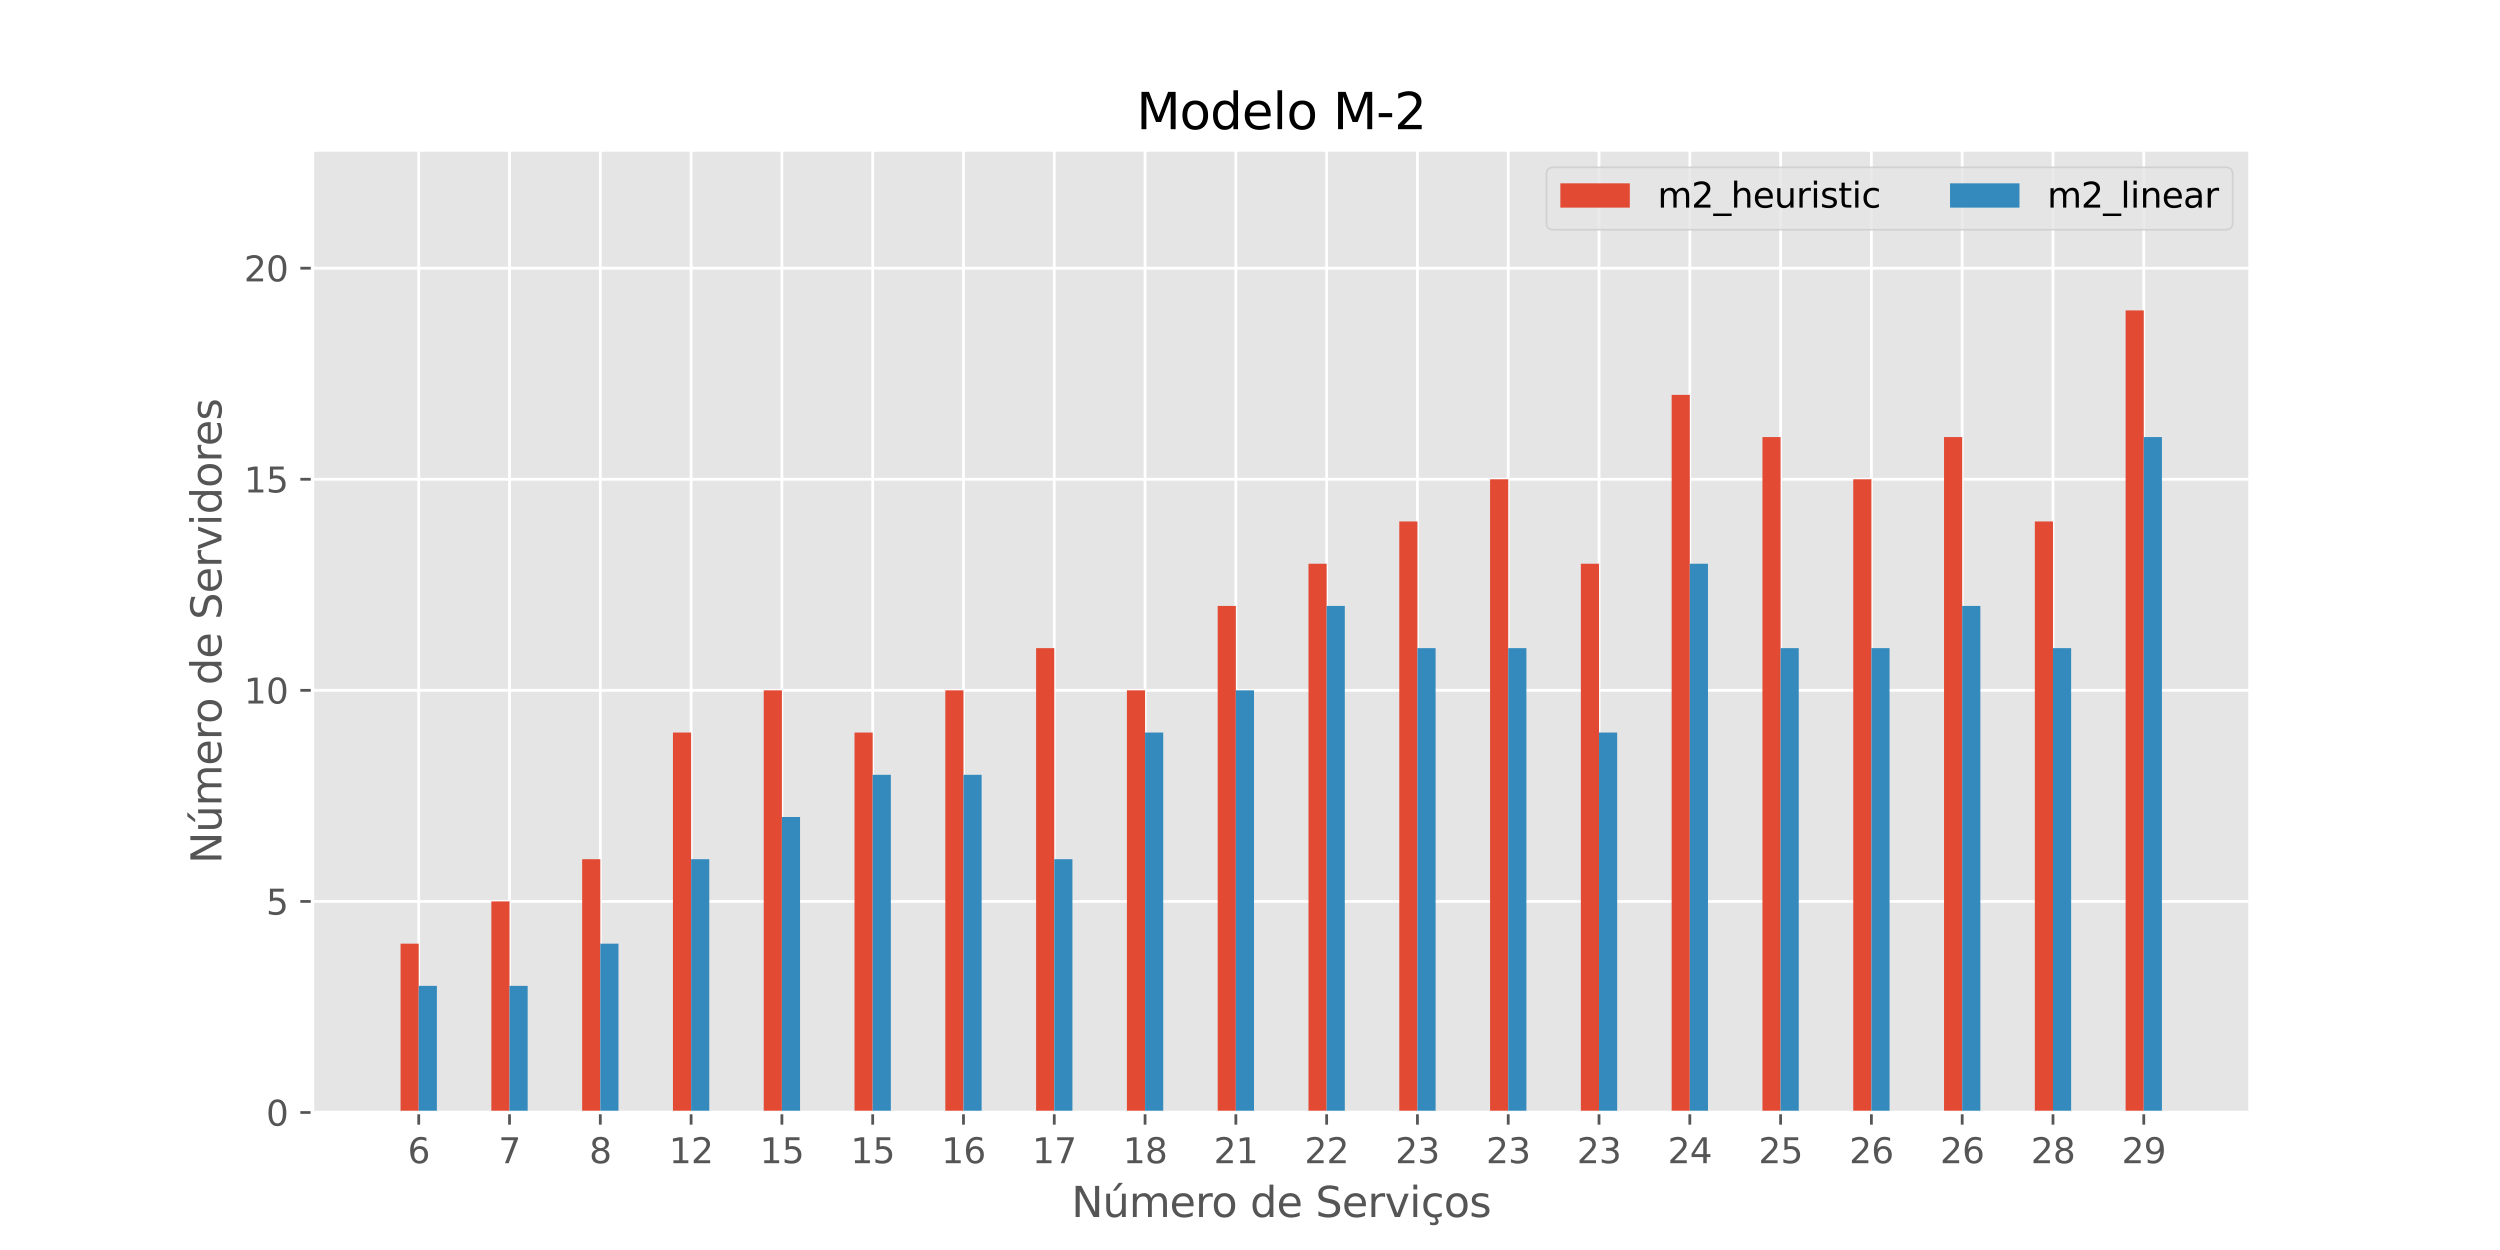 <?xml version="1.0" encoding="utf-8" standalone="no"?>
<!DOCTYPE svg PUBLIC "-//W3C//DTD SVG 1.1//EN"
  "http://www.w3.org/Graphics/SVG/1.1/DTD/svg11.dtd">
<svg xmlns:xlink="http://www.w3.org/1999/xlink" width="720pt" height="360pt" viewBox="0 0 720 360" xmlns="http://www.w3.org/2000/svg" version="1.1">
 <defs>
  <style type="text/css">*{stroke-linejoin: round; stroke-linecap: butt}</style>
 </defs>
 <g id="figure_1">
  <g id="patch_1">
   <path d="M 0 360 
L 720 360 
L 720 0 
L 0 0 
z
" style="fill: #ffffff"/>
  </g>
  <g id="axes_1">
   <g id="patch_2">
    <path d="M 90 320.4 
L 648 320.4 
L 648 43.2 
L 90 43.2 
z
" style="fill: #e5e5e5"/>
   </g>
   <g id="matplotlib.axis_1">
    <g id="xtick_1">
     <g id="line2d_1">
      <path d="M 120.593 320.4 
L 120.593 43.2 
" clip-path="url(#p969ce67a0c)" style="fill: none; stroke: #ffffff; stroke-width: 0.8; stroke-linecap: square"/>
     </g>
     <g id="line2d_2">
      <defs>
       <path id="m6e8d767bbe" d="M 0 0 
L 0 3.5 
" style="stroke: #555555; stroke-width: 0.8"/>
      </defs>
      <g>
       <use xlink:href="#m6e8d767bbe" x="120.593" y="320.4" style="fill: #555555; stroke: #555555; stroke-width: 0.8"/>
      </g>
     </g>
     <g id="text_1">
      <!-- 6 -->
      <g style="fill: #555555" transform="translate(117.412 334.998) scale(0.1 -0.1)">
       <defs>
        <path id="DejaVuSans-36" d="M 2113 2584 
Q 1688 2584 1439 2293 
Q 1191 2003 1191 1497 
Q 1191 994 1439 701 
Q 1688 409 2113 409 
Q 2538 409 2786 701 
Q 3034 994 3034 1497 
Q 3034 2003 2786 2293 
Q 2538 2584 2113 2584 
z
M 3366 4563 
L 3366 3988 
Q 3128 4100 2886 4159 
Q 2644 4219 2406 4219 
Q 1781 4219 1451 3797 
Q 1122 3375 1075 2522 
Q 1259 2794 1537 2939 
Q 1816 3084 2150 3084 
Q 2853 3084 3261 2657 
Q 3669 2231 3669 1497 
Q 3669 778 3244 343 
Q 2819 -91 2113 -91 
Q 1303 -91 875 529 
Q 447 1150 447 2328 
Q 447 3434 972 4092 
Q 1497 4750 2381 4750 
Q 2619 4750 2861 4703 
Q 3103 4656 3366 4563 
z
" transform="scale(0.016)"/>
       </defs>
       <use xlink:href="#DejaVuSans-36"/>
      </g>
     </g>
    </g>
    <g id="xtick_2">
     <g id="line2d_3">
      <path d="M 146.741 320.4 
L 146.741 43.2 
" clip-path="url(#p969ce67a0c)" style="fill: none; stroke: #ffffff; stroke-width: 0.8; stroke-linecap: square"/>
     </g>
     <g id="line2d_4">
      <g>
       <use xlink:href="#m6e8d767bbe" x="146.741" y="320.4" style="fill: #555555; stroke: #555555; stroke-width: 0.8"/>
      </g>
     </g>
     <g id="text_2">
      <!-- 7 -->
      <g style="fill: #555555" transform="translate(143.56 334.998) scale(0.1 -0.1)">
       <defs>
        <path id="DejaVuSans-37" d="M 525 4666 
L 3525 4666 
L 3525 4397 
L 1831 0 
L 1172 0 
L 2766 4134 
L 525 4134 
L 525 4666 
z
" transform="scale(0.016)"/>
       </defs>
       <use xlink:href="#DejaVuSans-37"/>
      </g>
     </g>
    </g>
    <g id="xtick_3">
     <g id="line2d_5">
      <path d="M 172.889 320.4 
L 172.889 43.2 
" clip-path="url(#p969ce67a0c)" style="fill: none; stroke: #ffffff; stroke-width: 0.8; stroke-linecap: square"/>
     </g>
     <g id="line2d_6">
      <g>
       <use xlink:href="#m6e8d767bbe" x="172.889" y="320.4" style="fill: #555555; stroke: #555555; stroke-width: 0.8"/>
      </g>
     </g>
     <g id="text_3">
      <!-- 8 -->
      <g style="fill: #555555" transform="translate(169.708 334.998) scale(0.1 -0.1)">
       <defs>
        <path id="DejaVuSans-38" d="M 2034 2216 
Q 1584 2216 1326 1975 
Q 1069 1734 1069 1313 
Q 1069 891 1326 650 
Q 1584 409 2034 409 
Q 2484 409 2743 651 
Q 3003 894 3003 1313 
Q 3003 1734 2745 1975 
Q 2488 2216 2034 2216 
z
M 1403 2484 
Q 997 2584 770 2862 
Q 544 3141 544 3541 
Q 544 4100 942 4425 
Q 1341 4750 2034 4750 
Q 2731 4750 3128 4425 
Q 3525 4100 3525 3541 
Q 3525 3141 3298 2862 
Q 3072 2584 2669 2484 
Q 3125 2378 3379 2068 
Q 3634 1759 3634 1313 
Q 3634 634 3220 271 
Q 2806 -91 2034 -91 
Q 1263 -91 848 271 
Q 434 634 434 1313 
Q 434 1759 690 2068 
Q 947 2378 1403 2484 
z
M 1172 3481 
Q 1172 3119 1398 2916 
Q 1625 2713 2034 2713 
Q 2441 2713 2670 2916 
Q 2900 3119 2900 3481 
Q 2900 3844 2670 4047 
Q 2441 4250 2034 4250 
Q 1625 4250 1398 4047 
Q 1172 3844 1172 3481 
z
" transform="scale(0.016)"/>
       </defs>
       <use xlink:href="#DejaVuSans-38"/>
      </g>
     </g>
    </g>
    <g id="xtick_4">
     <g id="line2d_7">
      <path d="M 199.037 320.4 
L 199.037 43.2 
" clip-path="url(#p969ce67a0c)" style="fill: none; stroke: #ffffff; stroke-width: 0.8; stroke-linecap: square"/>
     </g>
     <g id="line2d_8">
      <g>
       <use xlink:href="#m6e8d767bbe" x="199.037" y="320.4" style="fill: #555555; stroke: #555555; stroke-width: 0.8"/>
      </g>
     </g>
     <g id="text_4">
      <!-- 12 -->
      <g style="fill: #555555" transform="translate(192.675 334.998) scale(0.1 -0.1)">
       <defs>
        <path id="DejaVuSans-31" d="M 794 531 
L 1825 531 
L 1825 4091 
L 703 3866 
L 703 4441 
L 1819 4666 
L 2450 4666 
L 2450 531 
L 3481 531 
L 3481 0 
L 794 0 
L 794 531 
z
" transform="scale(0.016)"/>
        <path id="DejaVuSans-32" d="M 1228 531 
L 3431 531 
L 3431 0 
L 469 0 
L 469 531 
Q 828 903 1448 1529 
Q 2069 2156 2228 2338 
Q 2531 2678 2651 2914 
Q 2772 3150 2772 3378 
Q 2772 3750 2511 3984 
Q 2250 4219 1831 4219 
Q 1534 4219 1204 4116 
Q 875 4013 500 3803 
L 500 4441 
Q 881 4594 1212 4672 
Q 1544 4750 1819 4750 
Q 2544 4750 2975 4387 
Q 3406 4025 3406 3419 
Q 3406 3131 3298 2873 
Q 3191 2616 2906 2266 
Q 2828 2175 2409 1742 
Q 1991 1309 1228 531 
z
" transform="scale(0.016)"/>
       </defs>
       <use xlink:href="#DejaVuSans-31"/>
       <use xlink:href="#DejaVuSans-32" x="63.623"/>
      </g>
     </g>
    </g>
    <g id="xtick_5">
     <g id="line2d_9">
      <path d="M 225.186 320.4 
L 225.186 43.2 
" clip-path="url(#p969ce67a0c)" style="fill: none; stroke: #ffffff; stroke-width: 0.8; stroke-linecap: square"/>
     </g>
     <g id="line2d_10">
      <g>
       <use xlink:href="#m6e8d767bbe" x="225.186" y="320.4" style="fill: #555555; stroke: #555555; stroke-width: 0.8"/>
      </g>
     </g>
     <g id="text_5">
      <!-- 15 -->
      <g style="fill: #555555" transform="translate(218.823 334.998) scale(0.1 -0.1)">
       <defs>
        <path id="DejaVuSans-35" d="M 691 4666 
L 3169 4666 
L 3169 4134 
L 1269 4134 
L 1269 2991 
Q 1406 3038 1543 3061 
Q 1681 3084 1819 3084 
Q 2600 3084 3056 2656 
Q 3513 2228 3513 1497 
Q 3513 744 3044 326 
Q 2575 -91 1722 -91 
Q 1428 -91 1123 -41 
Q 819 9 494 109 
L 494 744 
Q 775 591 1075 516 
Q 1375 441 1709 441 
Q 2250 441 2565 725 
Q 2881 1009 2881 1497 
Q 2881 1984 2565 2268 
Q 2250 2553 1709 2553 
Q 1456 2553 1204 2497 
Q 953 2441 691 2322 
L 691 4666 
z
" transform="scale(0.016)"/>
       </defs>
       <use xlink:href="#DejaVuSans-31"/>
       <use xlink:href="#DejaVuSans-35" x="63.623"/>
      </g>
     </g>
    </g>
    <g id="xtick_6">
     <g id="line2d_11">
      <path d="M 251.334 320.4 
L 251.334 43.2 
" clip-path="url(#p969ce67a0c)" style="fill: none; stroke: #ffffff; stroke-width: 0.8; stroke-linecap: square"/>
     </g>
     <g id="line2d_12">
      <g>
       <use xlink:href="#m6e8d767bbe" x="251.334" y="320.4" style="fill: #555555; stroke: #555555; stroke-width: 0.8"/>
      </g>
     </g>
     <g id="text_6">
      <!-- 15 -->
      <g style="fill: #555555" transform="translate(244.971 334.998) scale(0.1 -0.1)">
       <use xlink:href="#DejaVuSans-31"/>
       <use xlink:href="#DejaVuSans-35" x="63.623"/>
      </g>
     </g>
    </g>
    <g id="xtick_7">
     <g id="line2d_13">
      <path d="M 277.482 320.4 
L 277.482 43.2 
" clip-path="url(#p969ce67a0c)" style="fill: none; stroke: #ffffff; stroke-width: 0.8; stroke-linecap: square"/>
     </g>
     <g id="line2d_14">
      <g>
       <use xlink:href="#m6e8d767bbe" x="277.482" y="320.4" style="fill: #555555; stroke: #555555; stroke-width: 0.8"/>
      </g>
     </g>
     <g id="text_7">
      <!-- 16 -->
      <g style="fill: #555555" transform="translate(271.119 334.998) scale(0.1 -0.1)">
       <use xlink:href="#DejaVuSans-31"/>
       <use xlink:href="#DejaVuSans-36" x="63.623"/>
      </g>
     </g>
    </g>
    <g id="xtick_8">
     <g id="line2d_15">
      <path d="M 303.63 320.4 
L 303.63 43.2 
" clip-path="url(#p969ce67a0c)" style="fill: none; stroke: #ffffff; stroke-width: 0.8; stroke-linecap: square"/>
     </g>
     <g id="line2d_16">
      <g>
       <use xlink:href="#m6e8d767bbe" x="303.63" y="320.4" style="fill: #555555; stroke: #555555; stroke-width: 0.8"/>
      </g>
     </g>
     <g id="text_8">
      <!-- 17 -->
      <g style="fill: #555555" transform="translate(297.267 334.998) scale(0.1 -0.1)">
       <use xlink:href="#DejaVuSans-31"/>
       <use xlink:href="#DejaVuSans-37" x="63.623"/>
      </g>
     </g>
    </g>
    <g id="xtick_9">
     <g id="line2d_17">
      <path d="M 329.778 320.4 
L 329.778 43.2 
" clip-path="url(#p969ce67a0c)" style="fill: none; stroke: #ffffff; stroke-width: 0.8; stroke-linecap: square"/>
     </g>
     <g id="line2d_18">
      <g>
       <use xlink:href="#m6e8d767bbe" x="329.778" y="320.4" style="fill: #555555; stroke: #555555; stroke-width: 0.8"/>
      </g>
     </g>
     <g id="text_9">
      <!-- 18 -->
      <g style="fill: #555555" transform="translate(323.415 334.998) scale(0.1 -0.1)">
       <use xlink:href="#DejaVuSans-31"/>
       <use xlink:href="#DejaVuSans-38" x="63.623"/>
      </g>
     </g>
    </g>
    <g id="xtick_10">
     <g id="line2d_19">
      <path d="M 355.926 320.4 
L 355.926 43.2 
" clip-path="url(#p969ce67a0c)" style="fill: none; stroke: #ffffff; stroke-width: 0.8; stroke-linecap: square"/>
     </g>
     <g id="line2d_20">
      <g>
       <use xlink:href="#m6e8d767bbe" x="355.926" y="320.4" style="fill: #555555; stroke: #555555; stroke-width: 0.8"/>
      </g>
     </g>
     <g id="text_10">
      <!-- 21 -->
      <g style="fill: #555555" transform="translate(349.563 334.998) scale(0.1 -0.1)">
       <use xlink:href="#DejaVuSans-32"/>
       <use xlink:href="#DejaVuSans-31" x="63.623"/>
      </g>
     </g>
    </g>
    <g id="xtick_11">
     <g id="line2d_21">
      <path d="M 382.074 320.4 
L 382.074 43.2 
" clip-path="url(#p969ce67a0c)" style="fill: none; stroke: #ffffff; stroke-width: 0.8; stroke-linecap: square"/>
     </g>
     <g id="line2d_22">
      <g>
       <use xlink:href="#m6e8d767bbe" x="382.074" y="320.4" style="fill: #555555; stroke: #555555; stroke-width: 0.8"/>
      </g>
     </g>
     <g id="text_11">
      <!-- 22 -->
      <g style="fill: #555555" transform="translate(375.712 334.998) scale(0.1 -0.1)">
       <use xlink:href="#DejaVuSans-32"/>
       <use xlink:href="#DejaVuSans-32" x="63.623"/>
      </g>
     </g>
    </g>
    <g id="xtick_12">
     <g id="line2d_23">
      <path d="M 408.222 320.4 
L 408.222 43.2 
" clip-path="url(#p969ce67a0c)" style="fill: none; stroke: #ffffff; stroke-width: 0.8; stroke-linecap: square"/>
     </g>
     <g id="line2d_24">
      <g>
       <use xlink:href="#m6e8d767bbe" x="408.222" y="320.4" style="fill: #555555; stroke: #555555; stroke-width: 0.8"/>
      </g>
     </g>
     <g id="text_12">
      <!-- 23 -->
      <g style="fill: #555555" transform="translate(401.86 334.998) scale(0.1 -0.1)">
       <defs>
        <path id="DejaVuSans-33" d="M 2597 2516 
Q 3050 2419 3304 2112 
Q 3559 1806 3559 1356 
Q 3559 666 3084 287 
Q 2609 -91 1734 -91 
Q 1441 -91 1130 -33 
Q 819 25 488 141 
L 488 750 
Q 750 597 1062 519 
Q 1375 441 1716 441 
Q 2309 441 2620 675 
Q 2931 909 2931 1356 
Q 2931 1769 2642 2001 
Q 2353 2234 1838 2234 
L 1294 2234 
L 1294 2753 
L 1863 2753 
Q 2328 2753 2575 2939 
Q 2822 3125 2822 3475 
Q 2822 3834 2567 4026 
Q 2313 4219 1838 4219 
Q 1578 4219 1281 4162 
Q 984 4106 628 3988 
L 628 4550 
Q 988 4650 1302 4700 
Q 1616 4750 1894 4750 
Q 2613 4750 3031 4423 
Q 3450 4097 3450 3541 
Q 3450 3153 3228 2886 
Q 3006 2619 2597 2516 
z
" transform="scale(0.016)"/>
       </defs>
       <use xlink:href="#DejaVuSans-32"/>
       <use xlink:href="#DejaVuSans-33" x="63.623"/>
      </g>
     </g>
    </g>
    <g id="xtick_13">
     <g id="line2d_25">
      <path d="M 434.37 320.4 
L 434.37 43.2 
" clip-path="url(#p969ce67a0c)" style="fill: none; stroke: #ffffff; stroke-width: 0.8; stroke-linecap: square"/>
     </g>
     <g id="line2d_26">
      <g>
       <use xlink:href="#m6e8d767bbe" x="434.37" y="320.4" style="fill: #555555; stroke: #555555; stroke-width: 0.8"/>
      </g>
     </g>
     <g id="text_13">
      <!-- 23 -->
      <g style="fill: #555555" transform="translate(428.008 334.998) scale(0.1 -0.1)">
       <use xlink:href="#DejaVuSans-32"/>
       <use xlink:href="#DejaVuSans-33" x="63.623"/>
      </g>
     </g>
    </g>
    <g id="xtick_14">
     <g id="line2d_27">
      <path d="M 460.518 320.4 
L 460.518 43.2 
" clip-path="url(#p969ce67a0c)" style="fill: none; stroke: #ffffff; stroke-width: 0.8; stroke-linecap: square"/>
     </g>
     <g id="line2d_28">
      <g>
       <use xlink:href="#m6e8d767bbe" x="460.518" y="320.4" style="fill: #555555; stroke: #555555; stroke-width: 0.8"/>
      </g>
     </g>
     <g id="text_14">
      <!-- 23 -->
      <g style="fill: #555555" transform="translate(454.156 334.998) scale(0.1 -0.1)">
       <use xlink:href="#DejaVuSans-32"/>
       <use xlink:href="#DejaVuSans-33" x="63.623"/>
      </g>
     </g>
    </g>
    <g id="xtick_15">
     <g id="line2d_29">
      <path d="M 486.666 320.4 
L 486.666 43.2 
" clip-path="url(#p969ce67a0c)" style="fill: none; stroke: #ffffff; stroke-width: 0.8; stroke-linecap: square"/>
     </g>
     <g id="line2d_30">
      <g>
       <use xlink:href="#m6e8d767bbe" x="486.666" y="320.4" style="fill: #555555; stroke: #555555; stroke-width: 0.8"/>
      </g>
     </g>
     <g id="text_15">
      <!-- 24 -->
      <g style="fill: #555555" transform="translate(480.304 334.998) scale(0.1 -0.1)">
       <defs>
        <path id="DejaVuSans-34" d="M 2419 4116 
L 825 1625 
L 2419 1625 
L 2419 4116 
z
M 2253 4666 
L 3047 4666 
L 3047 1625 
L 3713 1625 
L 3713 1100 
L 3047 1100 
L 3047 0 
L 2419 0 
L 2419 1100 
L 313 1100 
L 313 1709 
L 2253 4666 
z
" transform="scale(0.016)"/>
       </defs>
       <use xlink:href="#DejaVuSans-32"/>
       <use xlink:href="#DejaVuSans-34" x="63.623"/>
      </g>
     </g>
    </g>
    <g id="xtick_16">
     <g id="line2d_31">
      <path d="M 512.814 320.4 
L 512.814 43.2 
" clip-path="url(#p969ce67a0c)" style="fill: none; stroke: #ffffff; stroke-width: 0.8; stroke-linecap: square"/>
     </g>
     <g id="line2d_32">
      <g>
       <use xlink:href="#m6e8d767bbe" x="512.814" y="320.4" style="fill: #555555; stroke: #555555; stroke-width: 0.8"/>
      </g>
     </g>
     <g id="text_16">
      <!-- 25 -->
      <g style="fill: #555555" transform="translate(506.452 334.998) scale(0.1 -0.1)">
       <use xlink:href="#DejaVuSans-32"/>
       <use xlink:href="#DejaVuSans-35" x="63.623"/>
      </g>
     </g>
    </g>
    <g id="xtick_17">
     <g id="line2d_33">
      <path d="M 538.963 320.4 
L 538.963 43.2 
" clip-path="url(#p969ce67a0c)" style="fill: none; stroke: #ffffff; stroke-width: 0.8; stroke-linecap: square"/>
     </g>
     <g id="line2d_34">
      <g>
       <use xlink:href="#m6e8d767bbe" x="538.963" y="320.4" style="fill: #555555; stroke: #555555; stroke-width: 0.8"/>
      </g>
     </g>
     <g id="text_17">
      <!-- 26 -->
      <g style="fill: #555555" transform="translate(532.6 334.998) scale(0.1 -0.1)">
       <use xlink:href="#DejaVuSans-32"/>
       <use xlink:href="#DejaVuSans-36" x="63.623"/>
      </g>
     </g>
    </g>
    <g id="xtick_18">
     <g id="line2d_35">
      <path d="M 565.111 320.4 
L 565.111 43.2 
" clip-path="url(#p969ce67a0c)" style="fill: none; stroke: #ffffff; stroke-width: 0.8; stroke-linecap: square"/>
     </g>
     <g id="line2d_36">
      <g>
       <use xlink:href="#m6e8d767bbe" x="565.111" y="320.4" style="fill: #555555; stroke: #555555; stroke-width: 0.8"/>
      </g>
     </g>
     <g id="text_18">
      <!-- 26 -->
      <g style="fill: #555555" transform="translate(558.748 334.998) scale(0.1 -0.1)">
       <use xlink:href="#DejaVuSans-32"/>
       <use xlink:href="#DejaVuSans-36" x="63.623"/>
      </g>
     </g>
    </g>
    <g id="xtick_19">
     <g id="line2d_37">
      <path d="M 591.259 320.4 
L 591.259 43.2 
" clip-path="url(#p969ce67a0c)" style="fill: none; stroke: #ffffff; stroke-width: 0.8; stroke-linecap: square"/>
     </g>
     <g id="line2d_38">
      <g>
       <use xlink:href="#m6e8d767bbe" x="591.259" y="320.4" style="fill: #555555; stroke: #555555; stroke-width: 0.8"/>
      </g>
     </g>
     <g id="text_19">
      <!-- 28 -->
      <g style="fill: #555555" transform="translate(584.896 334.998) scale(0.1 -0.1)">
       <use xlink:href="#DejaVuSans-32"/>
       <use xlink:href="#DejaVuSans-38" x="63.623"/>
      </g>
     </g>
    </g>
    <g id="xtick_20">
     <g id="line2d_39">
      <path d="M 617.407 320.4 
L 617.407 43.2 
" clip-path="url(#p969ce67a0c)" style="fill: none; stroke: #ffffff; stroke-width: 0.8; stroke-linecap: square"/>
     </g>
     <g id="line2d_40">
      <g>
       <use xlink:href="#m6e8d767bbe" x="617.407" y="320.4" style="fill: #555555; stroke: #555555; stroke-width: 0.8"/>
      </g>
     </g>
     <g id="text_20">
      <!-- 29 -->
      <g style="fill: #555555" transform="translate(611.044 334.998) scale(0.1 -0.1)">
       <defs>
        <path id="DejaVuSans-39" d="M 703 97 
L 703 672 
Q 941 559 1184 500 
Q 1428 441 1663 441 
Q 2288 441 2617 861 
Q 2947 1281 2994 2138 
Q 2813 1869 2534 1725 
Q 2256 1581 1919 1581 
Q 1219 1581 811 2004 
Q 403 2428 403 3163 
Q 403 3881 828 4315 
Q 1253 4750 1959 4750 
Q 2769 4750 3195 4129 
Q 3622 3509 3622 2328 
Q 3622 1225 3098 567 
Q 2575 -91 1691 -91 
Q 1453 -91 1209 -44 
Q 966 3 703 97 
z
M 1959 2075 
Q 2384 2075 2632 2365 
Q 2881 2656 2881 3163 
Q 2881 3666 2632 3958 
Q 2384 4250 1959 4250 
Q 1534 4250 1286 3958 
Q 1038 3666 1038 3163 
Q 1038 2656 1286 2365 
Q 1534 2075 1959 2075 
z
" transform="scale(0.016)"/>
       </defs>
       <use xlink:href="#DejaVuSans-32"/>
       <use xlink:href="#DejaVuSans-39" x="63.623"/>
      </g>
     </g>
    </g>
    <g id="text_21">
     <!-- Número de Serviços -->
     <g style="fill: #555555" transform="translate(308.573 350.494) scale(0.12 -0.12)">
      <defs>
       <path id="DejaVuSans-4e" d="M 628 4666 
L 1478 4666 
L 3547 763 
L 3547 4666 
L 4159 4666 
L 4159 0 
L 3309 0 
L 1241 3903 
L 1241 0 
L 628 0 
L 628 4666 
z
" transform="scale(0.016)"/>
       <path id="DejaVuSans-fa" d="M 544 1381 
L 544 3500 
L 1119 3500 
L 1119 1403 
Q 1119 906 1312 657 
Q 1506 409 1894 409 
Q 2359 409 2629 706 
Q 2900 1003 2900 1516 
L 2900 3500 
L 3475 3500 
L 3475 0 
L 2900 0 
L 2900 538 
Q 2691 219 2414 64 
Q 2138 -91 1772 -91 
Q 1169 -91 856 284 
Q 544 659 544 1381 
z
M 1991 3584 
L 1991 3584 
z
M 2419 5119 
L 3041 5119 
L 2022 3944 
L 1544 3944 
L 2419 5119 
z
" transform="scale(0.016)"/>
       <path id="DejaVuSans-6d" d="M 3328 2828 
Q 3544 3216 3844 3400 
Q 4144 3584 4550 3584 
Q 5097 3584 5394 3201 
Q 5691 2819 5691 2113 
L 5691 0 
L 5113 0 
L 5113 2094 
Q 5113 2597 4934 2840 
Q 4756 3084 4391 3084 
Q 3944 3084 3684 2787 
Q 3425 2491 3425 1978 
L 3425 0 
L 2847 0 
L 2847 2094 
Q 2847 2600 2669 2842 
Q 2491 3084 2119 3084 
Q 1678 3084 1418 2786 
Q 1159 2488 1159 1978 
L 1159 0 
L 581 0 
L 581 3500 
L 1159 3500 
L 1159 2956 
Q 1356 3278 1631 3431 
Q 1906 3584 2284 3584 
Q 2666 3584 2933 3390 
Q 3200 3197 3328 2828 
z
" transform="scale(0.016)"/>
       <path id="DejaVuSans-65" d="M 3597 1894 
L 3597 1613 
L 953 1613 
Q 991 1019 1311 708 
Q 1631 397 2203 397 
Q 2534 397 2845 478 
Q 3156 559 3463 722 
L 3463 178 
Q 3153 47 2828 -22 
Q 2503 -91 2169 -91 
Q 1331 -91 842 396 
Q 353 884 353 1716 
Q 353 2575 817 3079 
Q 1281 3584 2069 3584 
Q 2775 3584 3186 3129 
Q 3597 2675 3597 1894 
z
M 3022 2063 
Q 3016 2534 2758 2815 
Q 2500 3097 2075 3097 
Q 1594 3097 1305 2825 
Q 1016 2553 972 2059 
L 3022 2063 
z
" transform="scale(0.016)"/>
       <path id="DejaVuSans-72" d="M 2631 2963 
Q 2534 3019 2420 3045 
Q 2306 3072 2169 3072 
Q 1681 3072 1420 2755 
Q 1159 2438 1159 1844 
L 1159 0 
L 581 0 
L 581 3500 
L 1159 3500 
L 1159 2956 
Q 1341 3275 1631 3429 
Q 1922 3584 2338 3584 
Q 2397 3584 2469 3576 
Q 2541 3569 2628 3553 
L 2631 2963 
z
" transform="scale(0.016)"/>
       <path id="DejaVuSans-6f" d="M 1959 3097 
Q 1497 3097 1228 2736 
Q 959 2375 959 1747 
Q 959 1119 1226 758 
Q 1494 397 1959 397 
Q 2419 397 2687 759 
Q 2956 1122 2956 1747 
Q 2956 2369 2687 2733 
Q 2419 3097 1959 3097 
z
M 1959 3584 
Q 2709 3584 3137 3096 
Q 3566 2609 3566 1747 
Q 3566 888 3137 398 
Q 2709 -91 1959 -91 
Q 1206 -91 779 398 
Q 353 888 353 1747 
Q 353 2609 779 3096 
Q 1206 3584 1959 3584 
z
" transform="scale(0.016)"/>
       <path id="DejaVuSans-20" transform="scale(0.016)"/>
       <path id="DejaVuSans-64" d="M 2906 2969 
L 2906 4863 
L 3481 4863 
L 3481 0 
L 2906 0 
L 2906 525 
Q 2725 213 2448 61 
Q 2172 -91 1784 -91 
Q 1150 -91 751 415 
Q 353 922 353 1747 
Q 353 2572 751 3078 
Q 1150 3584 1784 3584 
Q 2172 3584 2448 3432 
Q 2725 3281 2906 2969 
z
M 947 1747 
Q 947 1113 1208 752 
Q 1469 391 1925 391 
Q 2381 391 2643 752 
Q 2906 1113 2906 1747 
Q 2906 2381 2643 2742 
Q 2381 3103 1925 3103 
Q 1469 3103 1208 2742 
Q 947 2381 947 1747 
z
" transform="scale(0.016)"/>
       <path id="DejaVuSans-53" d="M 3425 4513 
L 3425 3897 
Q 3066 4069 2747 4153 
Q 2428 4238 2131 4238 
Q 1616 4238 1336 4038 
Q 1056 3838 1056 3469 
Q 1056 3159 1242 3001 
Q 1428 2844 1947 2747 
L 2328 2669 
Q 3034 2534 3370 2195 
Q 3706 1856 3706 1288 
Q 3706 609 3251 259 
Q 2797 -91 1919 -91 
Q 1588 -91 1214 -16 
Q 841 59 441 206 
L 441 856 
Q 825 641 1194 531 
Q 1563 422 1919 422 
Q 2459 422 2753 634 
Q 3047 847 3047 1241 
Q 3047 1584 2836 1778 
Q 2625 1972 2144 2069 
L 1759 2144 
Q 1053 2284 737 2584 
Q 422 2884 422 3419 
Q 422 4038 858 4394 
Q 1294 4750 2059 4750 
Q 2388 4750 2728 4690 
Q 3069 4631 3425 4513 
z
" transform="scale(0.016)"/>
       <path id="DejaVuSans-76" d="M 191 3500 
L 800 3500 
L 1894 563 
L 2988 3500 
L 3597 3500 
L 2284 0 
L 1503 0 
L 191 3500 
z
" transform="scale(0.016)"/>
       <path id="DejaVuSans-69" d="M 603 3500 
L 1178 3500 
L 1178 0 
L 603 0 
L 603 3500 
z
M 603 4863 
L 1178 4863 
L 1178 4134 
L 603 4134 
L 603 4863 
z
" transform="scale(0.016)"/>
       <path id="DejaVuSans-e7" d="M 3122 3366 
L 3122 2828 
Q 2878 2963 2633 3030 
Q 2388 3097 2138 3097 
Q 1578 3097 1268 2742 
Q 959 2388 959 1747 
Q 959 1106 1268 751 
Q 1578 397 2138 397 
Q 2388 397 2633 464 
Q 2878 531 3122 666 
L 3122 134 
Q 2881 22 2623 -34 
Q 2366 -91 2075 -91 
Q 1284 -91 818 406 
Q 353 903 353 1747 
Q 353 2603 823 3093 
Q 1294 3584 2113 3584 
Q 2378 3584 2631 3529 
Q 2884 3475 3122 3366 
z
M 2309 0 
Q 2481 -194 2565 -358 
Q 2650 -522 2650 -672 
Q 2650 -950 2462 -1092 
Q 2275 -1234 1906 -1234 
Q 1763 -1234 1627 -1215 
Q 1491 -1197 1356 -1159 
L 1356 -750 
Q 1463 -803 1578 -826 
Q 1694 -850 1841 -850 
Q 2025 -850 2119 -775 
Q 2213 -700 2213 -556 
Q 2213 -463 2145 -327 
Q 2078 -191 1938 0 
L 2309 0 
z
" transform="scale(0.016)"/>
       <path id="DejaVuSans-73" d="M 2834 3397 
L 2834 2853 
Q 2591 2978 2328 3040 
Q 2066 3103 1784 3103 
Q 1356 3103 1142 2972 
Q 928 2841 928 2578 
Q 928 2378 1081 2264 
Q 1234 2150 1697 2047 
L 1894 2003 
Q 2506 1872 2764 1633 
Q 3022 1394 3022 966 
Q 3022 478 2636 193 
Q 2250 -91 1575 -91 
Q 1294 -91 989 -36 
Q 684 19 347 128 
L 347 722 
Q 666 556 975 473 
Q 1284 391 1588 391 
Q 1994 391 2212 530 
Q 2431 669 2431 922 
Q 2431 1156 2273 1281 
Q 2116 1406 1581 1522 
L 1381 1569 
Q 847 1681 609 1914 
Q 372 2147 372 2553 
Q 372 3047 722 3315 
Q 1072 3584 1716 3584 
Q 2034 3584 2315 3537 
Q 2597 3491 2834 3397 
z
" transform="scale(0.016)"/>
      </defs>
      <use xlink:href="#DejaVuSans-4e"/>
      <use xlink:href="#DejaVuSans-fa" x="74.805"/>
      <use xlink:href="#DejaVuSans-6d" x="138.184"/>
      <use xlink:href="#DejaVuSans-65" x="235.596"/>
      <use xlink:href="#DejaVuSans-72" x="297.119"/>
      <use xlink:href="#DejaVuSans-6f" x="335.982"/>
      <use xlink:href="#DejaVuSans-20" x="397.164"/>
      <use xlink:href="#DejaVuSans-64" x="428.951"/>
      <use xlink:href="#DejaVuSans-65" x="492.428"/>
      <use xlink:href="#DejaVuSans-20" x="553.951"/>
      <use xlink:href="#DejaVuSans-53" x="585.738"/>
      <use xlink:href="#DejaVuSans-65" x="649.215"/>
      <use xlink:href="#DejaVuSans-72" x="710.738"/>
      <use xlink:href="#DejaVuSans-76" x="751.852"/>
      <use xlink:href="#DejaVuSans-69" x="811.031"/>
      <use xlink:href="#DejaVuSans-e7" x="838.814"/>
      <use xlink:href="#DejaVuSans-6f" x="893.795"/>
      <use xlink:href="#DejaVuSans-73" x="954.977"/>
     </g>
    </g>
   </g>
   <g id="matplotlib.axis_2">
    <g id="ytick_1">
     <g id="line2d_41">
      <path d="M 90 320.4 
L 648 320.4 
" clip-path="url(#p969ce67a0c)" style="fill: none; stroke: #ffffff; stroke-width: 0.8; stroke-linecap: square"/>
     </g>
     <g id="line2d_42">
      <defs>
       <path id="meade5369eb" d="M 0 0 
L -3.5 0 
" style="stroke: #555555; stroke-width: 0.8"/>
      </defs>
      <g>
       <use xlink:href="#meade5369eb" x="90" y="320.4" style="fill: #555555; stroke: #555555; stroke-width: 0.8"/>
      </g>
     </g>
     <g id="text_22">
      <!-- 0 -->
      <g style="fill: #555555" transform="translate(76.638 324.199) scale(0.1 -0.1)">
       <defs>
        <path id="DejaVuSans-30" d="M 2034 4250 
Q 1547 4250 1301 3770 
Q 1056 3291 1056 2328 
Q 1056 1369 1301 889 
Q 1547 409 2034 409 
Q 2525 409 2770 889 
Q 3016 1369 3016 2328 
Q 3016 3291 2770 3770 
Q 2525 4250 2034 4250 
z
M 2034 4750 
Q 2819 4750 3233 4129 
Q 3647 3509 3647 2328 
Q 3647 1150 3233 529 
Q 2819 -91 2034 -91 
Q 1250 -91 836 529 
Q 422 1150 422 2328 
Q 422 3509 836 4129 
Q 1250 4750 2034 4750 
z
" transform="scale(0.016)"/>
       </defs>
       <use xlink:href="#DejaVuSans-30"/>
      </g>
     </g>
    </g>
    <g id="ytick_2">
     <g id="line2d_43">
      <path d="M 90 259.611 
L 648 259.611 
" clip-path="url(#p969ce67a0c)" style="fill: none; stroke: #ffffff; stroke-width: 0.8; stroke-linecap: square"/>
     </g>
     <g id="line2d_44">
      <g>
       <use xlink:href="#meade5369eb" x="90" y="259.611" style="fill: #555555; stroke: #555555; stroke-width: 0.8"/>
      </g>
     </g>
     <g id="text_23">
      <!-- 5 -->
      <g style="fill: #555555" transform="translate(76.638 263.41) scale(0.1 -0.1)">
       <use xlink:href="#DejaVuSans-35"/>
      </g>
     </g>
    </g>
    <g id="ytick_3">
     <g id="line2d_45">
      <path d="M 90 198.821 
L 648 198.821 
" clip-path="url(#p969ce67a0c)" style="fill: none; stroke: #ffffff; stroke-width: 0.8; stroke-linecap: square"/>
     </g>
     <g id="line2d_46">
      <g>
       <use xlink:href="#meade5369eb" x="90" y="198.821" style="fill: #555555; stroke: #555555; stroke-width: 0.8"/>
      </g>
     </g>
     <g id="text_24">
      <!-- 10 -->
      <g style="fill: #555555" transform="translate(70.275 202.62) scale(0.1 -0.1)">
       <use xlink:href="#DejaVuSans-31"/>
       <use xlink:href="#DejaVuSans-30" x="63.623"/>
      </g>
     </g>
    </g>
    <g id="ytick_4">
     <g id="line2d_47">
      <path d="M 90 138.032 
L 648 138.032 
" clip-path="url(#p969ce67a0c)" style="fill: none; stroke: #ffffff; stroke-width: 0.8; stroke-linecap: square"/>
     </g>
     <g id="line2d_48">
      <g>
       <use xlink:href="#meade5369eb" x="90" y="138.032" style="fill: #555555; stroke: #555555; stroke-width: 0.8"/>
      </g>
     </g>
     <g id="text_25">
      <!-- 15 -->
      <g style="fill: #555555" transform="translate(70.275 141.831) scale(0.1 -0.1)">
       <use xlink:href="#DejaVuSans-31"/>
       <use xlink:href="#DejaVuSans-35" x="63.623"/>
      </g>
     </g>
    </g>
    <g id="ytick_5">
     <g id="line2d_49">
      <path d="M 90 77.242 
L 648 77.242 
" clip-path="url(#p969ce67a0c)" style="fill: none; stroke: #ffffff; stroke-width: 0.8; stroke-linecap: square"/>
     </g>
     <g id="line2d_50">
      <g>
       <use xlink:href="#meade5369eb" x="90" y="77.242" style="fill: #555555; stroke: #555555; stroke-width: 0.8"/>
      </g>
     </g>
     <g id="text_26">
      <!-- 20 -->
      <g style="fill: #555555" transform="translate(70.275 81.041) scale(0.1 -0.1)">
       <use xlink:href="#DejaVuSans-32"/>
       <use xlink:href="#DejaVuSans-30" x="63.623"/>
      </g>
     </g>
    </g>
    <g id="text_27">
     <!-- Número de Servidores -->
     <g style="fill: #555555" transform="translate(63.779 248.76) rotate(-90) scale(0.12 -0.12)">
      <use xlink:href="#DejaVuSans-4e"/>
      <use xlink:href="#DejaVuSans-fa" x="74.805"/>
      <use xlink:href="#DejaVuSans-6d" x="138.184"/>
      <use xlink:href="#DejaVuSans-65" x="235.596"/>
      <use xlink:href="#DejaVuSans-72" x="297.119"/>
      <use xlink:href="#DejaVuSans-6f" x="335.982"/>
      <use xlink:href="#DejaVuSans-20" x="397.164"/>
      <use xlink:href="#DejaVuSans-64" x="428.951"/>
      <use xlink:href="#DejaVuSans-65" x="492.428"/>
      <use xlink:href="#DejaVuSans-20" x="553.951"/>
      <use xlink:href="#DejaVuSans-53" x="585.738"/>
      <use xlink:href="#DejaVuSans-65" x="649.215"/>
      <use xlink:href="#DejaVuSans-72" x="710.738"/>
      <use xlink:href="#DejaVuSans-76" x="751.852"/>
      <use xlink:href="#DejaVuSans-69" x="811.031"/>
      <use xlink:href="#DejaVuSans-64" x="838.814"/>
      <use xlink:href="#DejaVuSans-6f" x="902.291"/>
      <use xlink:href="#DejaVuSans-72" x="963.473"/>
      <use xlink:href="#DejaVuSans-65" x="1002.336"/>
      <use xlink:href="#DejaVuSans-73" x="1063.859"/>
     </g>
    </g>
   </g>
   <g id="patch_3">
    <path d="M 115.364 320.4 
L 120.593 320.4 
L 120.593 271.768 
L 115.364 271.768 
z
" clip-path="url(#p969ce67a0c)" style="fill: #e24a33"/>
   </g>
   <g id="patch_4">
    <path d="M 141.512 320.4 
L 146.741 320.4 
L 146.741 259.611 
L 141.512 259.611 
z
" clip-path="url(#p969ce67a0c)" style="fill: #e24a33"/>
   </g>
   <g id="patch_5">
    <path d="M 167.66 320.4 
L 172.889 320.4 
L 172.889 247.453 
L 167.66 247.453 
z
" clip-path="url(#p969ce67a0c)" style="fill: #e24a33"/>
   </g>
   <g id="patch_6">
    <path d="M 193.808 320.4 
L 199.037 320.4 
L 199.037 210.979 
L 193.808 210.979 
z
" clip-path="url(#p969ce67a0c)" style="fill: #e24a33"/>
   </g>
   <g id="patch_7">
    <path d="M 219.956 320.4 
L 225.186 320.4 
L 225.186 198.821 
L 219.956 198.821 
z
" clip-path="url(#p969ce67a0c)" style="fill: #e24a33"/>
   </g>
   <g id="patch_8">
    <path d="M 246.104 320.4 
L 251.334 320.4 
L 251.334 210.979 
L 246.104 210.979 
z
" clip-path="url(#p969ce67a0c)" style="fill: #e24a33"/>
   </g>
   <g id="patch_9">
    <path d="M 272.252 320.4 
L 277.482 320.4 
L 277.482 198.821 
L 272.252 198.821 
z
" clip-path="url(#p969ce67a0c)" style="fill: #e24a33"/>
   </g>
   <g id="patch_10">
    <path d="M 298.4 320.4 
L 303.63 320.4 
L 303.63 186.663 
L 298.4 186.663 
z
" clip-path="url(#p969ce67a0c)" style="fill: #e24a33"/>
   </g>
   <g id="patch_11">
    <path d="M 324.548 320.4 
L 329.778 320.4 
L 329.778 198.821 
L 324.548 198.821 
z
" clip-path="url(#p969ce67a0c)" style="fill: #e24a33"/>
   </g>
   <g id="patch_12">
    <path d="M 350.696 320.4 
L 355.926 320.4 
L 355.926 174.505 
L 350.696 174.505 
z
" clip-path="url(#p969ce67a0c)" style="fill: #e24a33"/>
   </g>
   <g id="patch_13">
    <path d="M 376.844 320.4 
L 382.074 320.4 
L 382.074 162.347 
L 376.844 162.347 
z
" clip-path="url(#p969ce67a0c)" style="fill: #e24a33"/>
   </g>
   <g id="patch_14">
    <path d="M 402.993 320.4 
L 408.222 320.4 
L 408.222 150.189 
L 402.993 150.189 
z
" clip-path="url(#p969ce67a0c)" style="fill: #e24a33"/>
   </g>
   <g id="patch_15">
    <path d="M 429.141 320.4 
L 434.37 320.4 
L 434.37 138.032 
L 429.141 138.032 
z
" clip-path="url(#p969ce67a0c)" style="fill: #e24a33"/>
   </g>
   <g id="patch_16">
    <path d="M 455.289 320.4 
L 460.518 320.4 
L 460.518 162.347 
L 455.289 162.347 
z
" clip-path="url(#p969ce67a0c)" style="fill: #e24a33"/>
   </g>
   <g id="patch_17">
    <path d="M 481.437 320.4 
L 486.666 320.4 
L 486.666 113.716 
L 481.437 113.716 
z
" clip-path="url(#p969ce67a0c)" style="fill: #e24a33"/>
   </g>
   <g id="patch_18">
    <path d="M 507.585 320.4 
L 512.814 320.4 
L 512.814 125.874 
L 507.585 125.874 
z
" clip-path="url(#p969ce67a0c)" style="fill: #e24a33"/>
   </g>
   <g id="patch_19">
    <path d="M 533.733 320.4 
L 538.963 320.4 
L 538.963 138.032 
L 533.733 138.032 
z
" clip-path="url(#p969ce67a0c)" style="fill: #e24a33"/>
   </g>
   <g id="patch_20">
    <path d="M 559.881 320.4 
L 565.111 320.4 
L 565.111 125.874 
L 559.881 125.874 
z
" clip-path="url(#p969ce67a0c)" style="fill: #e24a33"/>
   </g>
   <g id="patch_21">
    <path d="M 586.029 320.4 
L 591.259 320.4 
L 591.259 150.189 
L 586.029 150.189 
z
" clip-path="url(#p969ce67a0c)" style="fill: #e24a33"/>
   </g>
   <g id="patch_22">
    <path d="M 612.177 320.4 
L 617.407 320.4 
L 617.407 89.4 
L 612.177 89.4 
z
" clip-path="url(#p969ce67a0c)" style="fill: #e24a33"/>
   </g>
   <g id="patch_23">
    <path d="M 120.593 320.4 
L 125.823 320.4 
L 125.823 283.926 
L 120.593 283.926 
z
" clip-path="url(#p969ce67a0c)" style="fill: #348abd"/>
   </g>
   <g id="patch_24">
    <path d="M 146.741 320.4 
L 151.971 320.4 
L 151.971 283.926 
L 146.741 283.926 
z
" clip-path="url(#p969ce67a0c)" style="fill: #348abd"/>
   </g>
   <g id="patch_25">
    <path d="M 172.889 320.4 
L 178.119 320.4 
L 178.119 271.768 
L 172.889 271.768 
z
" clip-path="url(#p969ce67a0c)" style="fill: #348abd"/>
   </g>
   <g id="patch_26">
    <path d="M 199.037 320.4 
L 204.267 320.4 
L 204.267 247.453 
L 199.037 247.453 
z
" clip-path="url(#p969ce67a0c)" style="fill: #348abd"/>
   </g>
   <g id="patch_27">
    <path d="M 225.186 320.4 
L 230.415 320.4 
L 230.415 235.295 
L 225.186 235.295 
z
" clip-path="url(#p969ce67a0c)" style="fill: #348abd"/>
   </g>
   <g id="patch_28">
    <path d="M 251.334 320.4 
L 256.563 320.4 
L 256.563 223.137 
L 251.334 223.137 
z
" clip-path="url(#p969ce67a0c)" style="fill: #348abd"/>
   </g>
   <g id="patch_29">
    <path d="M 277.482 320.4 
L 282.711 320.4 
L 282.711 223.137 
L 277.482 223.137 
z
" clip-path="url(#p969ce67a0c)" style="fill: #348abd"/>
   </g>
   <g id="patch_30">
    <path d="M 303.63 320.4 
L 308.859 320.4 
L 308.859 247.453 
L 303.63 247.453 
z
" clip-path="url(#p969ce67a0c)" style="fill: #348abd"/>
   </g>
   <g id="patch_31">
    <path d="M 329.778 320.4 
L 335.007 320.4 
L 335.007 210.979 
L 329.778 210.979 
z
" clip-path="url(#p969ce67a0c)" style="fill: #348abd"/>
   </g>
   <g id="patch_32">
    <path d="M 355.926 320.4 
L 361.156 320.4 
L 361.156 198.821 
L 355.926 198.821 
z
" clip-path="url(#p969ce67a0c)" style="fill: #348abd"/>
   </g>
   <g id="patch_33">
    <path d="M 382.074 320.4 
L 387.304 320.4 
L 387.304 174.505 
L 382.074 174.505 
z
" clip-path="url(#p969ce67a0c)" style="fill: #348abd"/>
   </g>
   <g id="patch_34">
    <path d="M 408.222 320.4 
L 413.452 320.4 
L 413.452 186.663 
L 408.222 186.663 
z
" clip-path="url(#p969ce67a0c)" style="fill: #348abd"/>
   </g>
   <g id="patch_35">
    <path d="M 434.37 320.4 
L 439.6 320.4 
L 439.6 186.663 
L 434.37 186.663 
z
" clip-path="url(#p969ce67a0c)" style="fill: #348abd"/>
   </g>
   <g id="patch_36">
    <path d="M 460.518 320.4 
L 465.748 320.4 
L 465.748 210.979 
L 460.518 210.979 
z
" clip-path="url(#p969ce67a0c)" style="fill: #348abd"/>
   </g>
   <g id="patch_37">
    <path d="M 486.666 320.4 
L 491.896 320.4 
L 491.896 162.347 
L 486.666 162.347 
z
" clip-path="url(#p969ce67a0c)" style="fill: #348abd"/>
   </g>
   <g id="patch_38">
    <path d="M 512.814 320.4 
L 518.044 320.4 
L 518.044 186.663 
L 512.814 186.663 
z
" clip-path="url(#p969ce67a0c)" style="fill: #348abd"/>
   </g>
   <g id="patch_39">
    <path d="M 538.963 320.4 
L 544.192 320.4 
L 544.192 186.663 
L 538.963 186.663 
z
" clip-path="url(#p969ce67a0c)" style="fill: #348abd"/>
   </g>
   <g id="patch_40">
    <path d="M 565.111 320.4 
L 570.34 320.4 
L 570.34 174.505 
L 565.111 174.505 
z
" clip-path="url(#p969ce67a0c)" style="fill: #348abd"/>
   </g>
   <g id="patch_41">
    <path d="M 591.259 320.4 
L 596.488 320.4 
L 596.488 186.663 
L 591.259 186.663 
z
" clip-path="url(#p969ce67a0c)" style="fill: #348abd"/>
   </g>
   <g id="patch_42">
    <path d="M 617.407 320.4 
L 622.636 320.4 
L 622.636 125.874 
L 617.407 125.874 
z
" clip-path="url(#p969ce67a0c)" style="fill: #348abd"/>
   </g>
   <g id="patch_43">
    <path d="M 90 320.4 
L 90 43.2 
" style="fill: none; stroke: #ffffff; stroke-linejoin: miter; stroke-linecap: square"/>
   </g>
   <g id="patch_44">
    <path d="M 648 320.4 
L 648 43.2 
" style="fill: none; stroke: #ffffff; stroke-linejoin: miter; stroke-linecap: square"/>
   </g>
   <g id="patch_45">
    <path d="M 90 320.4 
L 648 320.4 
" style="fill: none; stroke: #ffffff; stroke-linejoin: miter; stroke-linecap: square"/>
   </g>
   <g id="patch_46">
    <path d="M 90 43.2 
L 648 43.2 
" style="fill: none; stroke: #ffffff; stroke-linejoin: miter; stroke-linecap: square"/>
   </g>
   <g id="text_28">
    <!-- Modelo M-2 -->
    <g transform="translate(327.296 37.2) scale(0.144 -0.144)">
     <defs>
      <path id="DejaVuSans-4d" d="M 628 4666 
L 1569 4666 
L 2759 1491 
L 3956 4666 
L 4897 4666 
L 4897 0 
L 4281 0 
L 4281 4097 
L 3078 897 
L 2444 897 
L 1241 4097 
L 1241 0 
L 628 0 
L 628 4666 
z
" transform="scale(0.016)"/>
      <path id="DejaVuSans-6c" d="M 603 4863 
L 1178 4863 
L 1178 0 
L 603 0 
L 603 4863 
z
" transform="scale(0.016)"/>
      <path id="DejaVuSans-2d" d="M 313 2009 
L 1997 2009 
L 1997 1497 
L 313 1497 
L 313 2009 
z
" transform="scale(0.016)"/>
     </defs>
     <use xlink:href="#DejaVuSans-4d"/>
     <use xlink:href="#DejaVuSans-6f" x="86.279"/>
     <use xlink:href="#DejaVuSans-64" x="147.461"/>
     <use xlink:href="#DejaVuSans-65" x="210.938"/>
     <use xlink:href="#DejaVuSans-6c" x="272.461"/>
     <use xlink:href="#DejaVuSans-6f" x="300.244"/>
     <use xlink:href="#DejaVuSans-20" x="361.426"/>
     <use xlink:href="#DejaVuSans-4d" x="393.213"/>
     <use xlink:href="#DejaVuSans-2d" x="479.492"/>
     <use xlink:href="#DejaVuSans-32" x="515.576"/>
    </g>
   </g>
   <g id="legend_1">
    <g id="patch_47">
     <path d="M 447.384 66.156 
L 641 66.156 
Q 643 66.156 643 64.156 
L 643 50.2 
Q 643 48.2 641 48.2 
L 447.384 48.2 
Q 445.384 48.2 445.384 50.2 
L 445.384 64.156 
Q 445.384 66.156 447.384 66.156 
z
" style="fill: #e5e5e5; opacity: 0.8; stroke: #cccccc; stroke-width: 0.5; stroke-linejoin: miter"/>
    </g>
    <g id="patch_48">
     <path d="M 449.384 59.798 
L 469.384 59.798 
L 469.384 52.798 
L 449.384 52.798 
z
" style="fill: #e24a33"/>
    </g>
    <g id="text_29">
     <!-- m2_heuristic -->
     <g transform="translate(477.384 59.798) scale(0.1 -0.1)">
      <defs>
       <path id="DejaVuSans-5f" d="M 3263 -1063 
L 3263 -1509 
L -63 -1509 
L -63 -1063 
L 3263 -1063 
z
" transform="scale(0.016)"/>
       <path id="DejaVuSans-68" d="M 3513 2113 
L 3513 0 
L 2938 0 
L 2938 2094 
Q 2938 2591 2744 2837 
Q 2550 3084 2163 3084 
Q 1697 3084 1428 2787 
Q 1159 2491 1159 1978 
L 1159 0 
L 581 0 
L 581 4863 
L 1159 4863 
L 1159 2956 
Q 1366 3272 1645 3428 
Q 1925 3584 2291 3584 
Q 2894 3584 3203 3211 
Q 3513 2838 3513 2113 
z
" transform="scale(0.016)"/>
       <path id="DejaVuSans-75" d="M 544 1381 
L 544 3500 
L 1119 3500 
L 1119 1403 
Q 1119 906 1312 657 
Q 1506 409 1894 409 
Q 2359 409 2629 706 
Q 2900 1003 2900 1516 
L 2900 3500 
L 3475 3500 
L 3475 0 
L 2900 0 
L 2900 538 
Q 2691 219 2414 64 
Q 2138 -91 1772 -91 
Q 1169 -91 856 284 
Q 544 659 544 1381 
z
M 1991 3584 
L 1991 3584 
z
" transform="scale(0.016)"/>
       <path id="DejaVuSans-74" d="M 1172 4494 
L 1172 3500 
L 2356 3500 
L 2356 3053 
L 1172 3053 
L 1172 1153 
Q 1172 725 1289 603 
Q 1406 481 1766 481 
L 2356 481 
L 2356 0 
L 1766 0 
Q 1100 0 847 248 
Q 594 497 594 1153 
L 594 3053 
L 172 3053 
L 172 3500 
L 594 3500 
L 594 4494 
L 1172 4494 
z
" transform="scale(0.016)"/>
       <path id="DejaVuSans-63" d="M 3122 3366 
L 3122 2828 
Q 2878 2963 2633 3030 
Q 2388 3097 2138 3097 
Q 1578 3097 1268 2742 
Q 959 2388 959 1747 
Q 959 1106 1268 751 
Q 1578 397 2138 397 
Q 2388 397 2633 464 
Q 2878 531 3122 666 
L 3122 134 
Q 2881 22 2623 -34 
Q 2366 -91 2075 -91 
Q 1284 -91 818 406 
Q 353 903 353 1747 
Q 353 2603 823 3093 
Q 1294 3584 2113 3584 
Q 2378 3584 2631 3529 
Q 2884 3475 3122 3366 
z
" transform="scale(0.016)"/>
      </defs>
      <use xlink:href="#DejaVuSans-6d"/>
      <use xlink:href="#DejaVuSans-32" x="97.412"/>
      <use xlink:href="#DejaVuSans-5f" x="161.035"/>
      <use xlink:href="#DejaVuSans-68" x="211.035"/>
      <use xlink:href="#DejaVuSans-65" x="274.414"/>
      <use xlink:href="#DejaVuSans-75" x="335.938"/>
      <use xlink:href="#DejaVuSans-72" x="399.316"/>
      <use xlink:href="#DejaVuSans-69" x="440.43"/>
      <use xlink:href="#DejaVuSans-73" x="468.213"/>
      <use xlink:href="#DejaVuSans-74" x="520.312"/>
      <use xlink:href="#DejaVuSans-69" x="559.521"/>
      <use xlink:href="#DejaVuSans-63" x="587.305"/>
     </g>
    </g>
    <g id="patch_49">
     <path d="M 561.611 59.798 
L 581.611 59.798 
L 581.611 52.798 
L 561.611 52.798 
z
" style="fill: #348abd"/>
    </g>
    <g id="text_30">
     <!-- m2_linear -->
     <g transform="translate(589.611 59.798) scale(0.1 -0.1)">
      <defs>
       <path id="DejaVuSans-6e" d="M 3513 2113 
L 3513 0 
L 2938 0 
L 2938 2094 
Q 2938 2591 2744 2837 
Q 2550 3084 2163 3084 
Q 1697 3084 1428 2787 
Q 1159 2491 1159 1978 
L 1159 0 
L 581 0 
L 581 3500 
L 1159 3500 
L 1159 2956 
Q 1366 3272 1645 3428 
Q 1925 3584 2291 3584 
Q 2894 3584 3203 3211 
Q 3513 2838 3513 2113 
z
" transform="scale(0.016)"/>
       <path id="DejaVuSans-61" d="M 2194 1759 
Q 1497 1759 1228 1600 
Q 959 1441 959 1056 
Q 959 750 1161 570 
Q 1363 391 1709 391 
Q 2188 391 2477 730 
Q 2766 1069 2766 1631 
L 2766 1759 
L 2194 1759 
z
M 3341 1997 
L 3341 0 
L 2766 0 
L 2766 531 
Q 2569 213 2275 61 
Q 1981 -91 1556 -91 
Q 1019 -91 701 211 
Q 384 513 384 1019 
Q 384 1609 779 1909 
Q 1175 2209 1959 2209 
L 2766 2209 
L 2766 2266 
Q 2766 2663 2505 2880 
Q 2244 3097 1772 3097 
Q 1472 3097 1187 3025 
Q 903 2953 641 2809 
L 641 3341 
Q 956 3463 1253 3523 
Q 1550 3584 1831 3584 
Q 2591 3584 2966 3190 
Q 3341 2797 3341 1997 
z
" transform="scale(0.016)"/>
      </defs>
      <use xlink:href="#DejaVuSans-6d"/>
      <use xlink:href="#DejaVuSans-32" x="97.412"/>
      <use xlink:href="#DejaVuSans-5f" x="161.035"/>
      <use xlink:href="#DejaVuSans-6c" x="211.035"/>
      <use xlink:href="#DejaVuSans-69" x="238.818"/>
      <use xlink:href="#DejaVuSans-6e" x="266.602"/>
      <use xlink:href="#DejaVuSans-65" x="329.98"/>
      <use xlink:href="#DejaVuSans-61" x="391.504"/>
      <use xlink:href="#DejaVuSans-72" x="452.783"/>
     </g>
    </g>
   </g>
  </g>
 </g>
 <defs>
  <clipPath id="p969ce67a0c">
   <rect x="90" y="43.2" width="558" height="277.2"/>
  </clipPath>
 </defs>
</svg>
